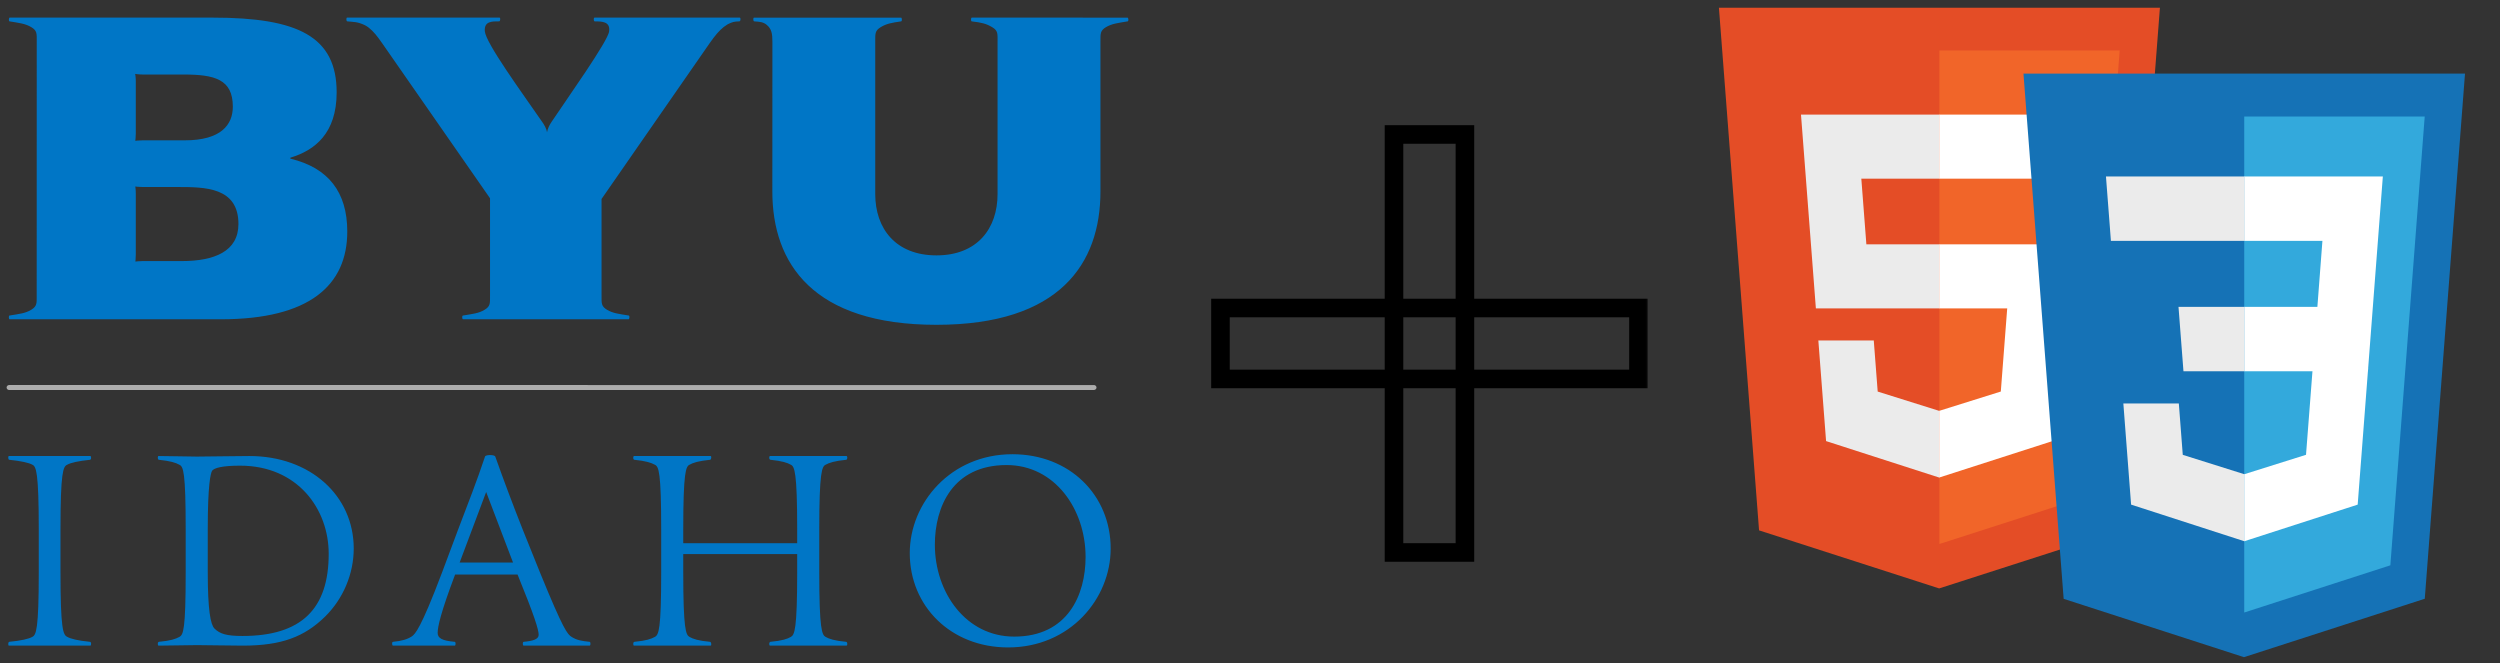 <svg width="1300" height="345" viewBox="0 0 1300 345" fill="none" xmlns="http://www.w3.org/2000/svg">
<rect x="0" y="0" width="1300" height="345" fill="#333333" stroke="none"/>
<path d="M4.745 200.217C4.023 200.217 3.431 200.806 3.431 201.505C3.431 202.213 4.023 202.803 4.745 202.803H568.824C569.554 202.803 570.185 202.213 570.185 201.505C570.185 200.805 569.554 200.219 568.824 200.219L4.745 200.217Z" fill="#ADADAD"/>
<path d="M5.059 9.154C4.553 9.154 4.436 11.012 4.942 11.106C5.002 11.106 5.036 11.117 5.036 11.117C10.082 11.955 13.202 12.28 16.246 14.107C19.364 15.956 19.106 17.471 19.106 21.747L19.083 153.415C19.083 157.698 19.337 159.215 16.211 161.1C13.174 162.941 10.043 163.237 5.012 164.067H4.931C4.417 164.205 4.513 166.031 5.012 166.031H114.821C161.12 166.031 180.583 148.22 180.583 120.388C180.583 99.843 170.687 87.288 151.173 82.543C150.846 82.456 150.816 82.063 151.173 81.933C163.61 78.164 175.059 69.416 175.059 48.026C175.059 18.96 154.852 9.165 110.762 9.165L5.055 9.148L5.059 9.154ZM259.758 9.154L180.457 9.165C179.988 9.165 180.023 10.946 180.492 11.083C180.529 11.105 180.585 11.106 180.585 11.106C183.964 11.474 185.798 11.222 189.772 13.114C190.248 13.331 191.363 14.047 191.772 14.401C194.295 16.473 195.858 18.349 198.924 22.762L254.812 103.1V153.414C254.812 157.704 255.101 159.213 251.975 161.099C248.939 162.94 245.816 163.236 240.799 164.066C240.799 164.066 240.725 164.074 240.695 164.089C240.159 164.211 240.256 166.029 240.799 166.029H326.876C327.352 166.029 327.48 164.211 327.004 164.089C326.944 164.074 326.876 164.066 326.876 164.066C321.882 163.236 318.744 162.94 315.677 161.099C312.559 159.214 312.805 157.712 312.805 153.437V103.461L368.809 22.759C371.876 18.347 373.863 16.051 376.356 14.014C376.803 13.66 377.847 12.99 378.45 12.592C380.754 11.47 381.665 11.172 384.487 11.1C384.487 11.1 384.55 11.099 384.58 11.078C385.116 11.049 385.28 9.159 384.685 9.159L309.182 9.148C308.55 9.148 308.652 11.071 309.217 11.1C309.247 11.1 309.311 11.123 309.311 11.123C312.942 11.123 317.463 11.156 316.741 16.291C316.332 21.201 294.541 51.772 286.809 63.377C285.707 65.046 284.816 66.73 284.436 68.839C284.191 66.752 282.826 64.668 281.948 63.411C271.141 47.755 252.644 22.467 252.108 16.257C251.669 10.971 255.901 11.1 259.563 11.1C259.563 11.1 259.589 11.078 259.656 11.078C260.15 11.07 260.352 9.148 259.757 9.148L259.758 9.154ZM505.336 9.154C504.859 9.154 504.742 11.008 505.277 11.095L505.336 11.117C510.456 11.731 512.828 12.287 515.895 14.107C519.028 15.963 518.732 17.461 518.732 21.758V100.888C518.732 118.913 508.118 132.798 486.973 132.798C465.8 132.798 455.122 118.913 455.122 100.888V21.769C455.122 17.494 454.928 15.963 457.994 14.107C461.031 12.287 463.589 11.839 468.553 11.117C468.553 11.117 468.593 11.095 468.623 11.095C469.159 11.008 469.059 9.176 468.553 9.176H392.104C391.531 9.176 391.658 11.008 392.104 11.095C392.164 11.095 392.255 11.117 392.255 11.117C395.039 11.29 396.965 11.466 398.64 12.889C401.207 14.947 401.652 17.464 401.652 21.746L401.616 99.548C401.616 137.043 422.758 168.898 486.973 168.898C551.103 168.898 572.234 137.043 572.234 99.548V21.746C572.234 17.464 572.051 15.963 575.118 14.107C578.214 12.287 581.311 11.962 586.305 11.117C586.305 11.117 586.354 11.094 586.421 11.094C586.934 11.008 586.84 9.176 586.305 9.176L505.336 9.154ZM70.296 38.435C70.296 38.435 72.278 38.751 74.169 38.751H95.415C111.603 38.751 121.068 41.2 121.068 55.462C121.068 64.691 115.175 72.975 96.078 72.975H74.169C72.278 72.975 70.355 73.212 70.355 73.212C70.355 73.212 70.611 71.45 70.611 69.522V42.193C70.611 40.062 70.296 38.435 70.296 38.435ZM70.355 96.987C70.355 96.987 72.267 97.247 74.157 97.247H92.147C106.482 97.247 123.988 97.254 123.988 116.486C123.988 130.727 111.445 135.758 94.543 135.758H74.158C72.238 135.758 70.402 136.017 70.402 136.017C70.402 136.017 70.611 134.143 70.611 132.316V100.677C70.611 98.561 70.355 96.987 70.355 96.987ZM526.453 236.196C494.398 236.196 473.077 261.47 473.077 287.626C473.077 315.191 494.395 336.665 524.233 336.665C556.377 336.665 577.551 311.387 577.551 285.223C577.551 257.63 556.379 236.196 526.453 236.196ZM254.851 236.624C253.594 236.624 252.341 236.888 252.199 237.426C248.277 249.291 243.101 262.574 238.233 275.327L229.918 297.556C218.606 327.533 215.805 329.656 214.22 330.877C211.883 332.408 209.04 333.317 204.359 333.743C203.57 333.945 203.882 335.729 204.359 335.729H236.489C236.973 335.729 237.122 333.945 236.489 333.743C229.761 333.187 227.581 331.784 227.581 329.083C227.581 325.833 229.254 318.378 236.652 298.764H269.131C278.077 320.667 280.109 327.532 280.109 330.11C280.109 332.407 277.139 333.317 272.271 333.743C271.639 333.946 271.795 335.729 272.271 335.729H306.646C307.122 335.729 307.242 333.946 306.646 333.743C302.255 333.317 299.896 332.847 297.238 331.193C295.05 329.814 292.972 327.533 280.737 297.556L271.794 275.327C266.331 261.469 262.252 250.641 257.548 237.426C257.374 236.888 256.108 236.624 254.851 236.624ZM4.635 237.132C4.144 237.132 4.15 238.933 4.798 239.084C10.9 239.727 14.993 240.599 16.868 241.668C18.773 242.585 20.159 245.336 20.159 275.328V297.534C20.159 327.496 18.773 330.097 16.868 331.137C14.993 332.227 10.9 333.158 4.798 333.743C4.15 333.881 4.144 335.729 4.635 335.729H46.987C47.456 335.729 47.609 333.881 46.813 333.743C40.725 333.158 36.792 332.227 34.917 331.137C32.863 330.097 31.451 327.496 31.451 297.534V275.328C31.451 245.337 32.863 242.586 34.917 241.668C36.792 240.599 40.725 239.727 46.813 239.084C47.609 238.933 47.456 237.132 46.987 237.132H4.635ZM82.441 237.132C81.972 237.132 81.808 238.94 82.604 239.084C88.7 239.727 91.385 240.599 93.268 241.668C95.329 242.585 96.559 245.336 96.559 275.328V297.557C96.559 327.534 95.329 330.103 93.268 331.193C91.385 332.255 88.7 333.195 82.604 333.744C81.808 333.946 81.972 335.73 82.441 335.73C89.348 335.73 96.561 335.459 102.374 335.459C108.171 335.459 119.303 335.73 126.225 335.73C146.312 335.73 158.242 331.195 169.019 320.666C178.441 311.387 183.939 298.465 183.939 285.235C183.939 257.635 161.205 237.133 129.678 237.133C122.593 237.133 108.172 237.426 102.374 237.426C96.562 237.426 89.348 237.132 82.441 237.132ZM329.692 237.132C329.186 237.132 329.055 238.947 329.843 239.084C335.946 239.727 338.629 240.599 340.519 241.668C342.543 242.585 343.822 245.336 343.822 275.328V297.557C343.822 327.534 342.543 330.103 340.519 331.193C338.629 332.248 335.946 333.188 329.843 333.744C329.055 333.946 329.186 335.73 329.692 335.73H369.545C370.013 335.73 370.012 333.946 369.231 333.744C363.091 333.188 360.4 332.248 358.532 331.193C356.671 330.103 355.287 327.533 355.287 297.557V288.101H414.537V297.557C414.537 327.534 413.151 330.103 411.246 331.193C409.385 332.248 406.738 333.188 400.605 333.744C399.817 333.946 399.822 335.73 400.454 335.73H440.143C440.776 335.73 440.775 333.946 440.016 333.744C433.853 333.188 431.229 332.248 429.294 331.193C427.433 330.103 426.014 327.533 426.014 297.557V275.328C426.014 245.337 427.433 242.586 429.294 241.668C431.229 240.599 433.853 239.727 440.016 239.084C440.775 238.947 440.776 237.132 440.143 237.132H400.454C399.822 237.132 399.817 238.947 400.605 239.084C406.738 239.727 409.385 240.599 411.246 241.668C413.151 242.585 414.537 245.336 414.537 275.328V282.447H355.287V275.328C355.287 245.337 356.671 242.586 358.532 241.668C360.4 240.599 363.09 239.727 369.231 239.084C370.012 238.947 370.013 237.132 369.545 237.132H329.692ZM523.441 241.826C548.544 241.826 564.502 264.821 564.502 289.613C564.502 309.27 555.273 331.035 527.371 331.035C502.246 331.035 486.124 308.08 486.124 283.237C486.124 263.609 495.353 241.826 523.441 241.826ZM124.816 242.142C154.772 242.142 170.924 264.687 170.924 287.976C170.924 316.588 156.786 330.708 126.072 330.708C117.885 330.708 114.313 329.645 111.477 326.792C109.445 324.662 108.035 317.047 108.035 297.557V274.854C108.035 252.647 109.445 245.932 110.361 244.704C111.477 243.375 115.394 242.142 124.816 242.142ZM252.803 255.841L266.769 292.501H239.022L252.803 255.841Z" fill="#0076C6"/>
<path d="M914.71 275.793L893.84 4.023H1123.16L1102.27 275.752L1008.36 305.977L914.71 275.793Z" fill="#E44D26"/>
<path d="M1008.5 282.875L1084.38 258.448L1102.24 26.243H1008.5V282.875Z" fill="#F16529"/>
<path d="M1008.5 127.039H970.511L967.887 92.906H1008.5V59.576H936.512L937.201 68.517L944.255 160.372H1008.5V127.039ZM1008.5 213.604L1008.37 213.646L976.402 203.619L974.359 177.039H945.538L949.56 229.373L1008.37 248.327L1008.5 248.286V213.604Z" fill="#EBEBEB"/>
<path d="M1008.4 127.039V160.372H1043.75L1040.42 203.6L1008.4 213.634V248.312L1067.25 229.373L1067.69 223.742L1074.43 135.991L1075.13 127.039H1067.4H1008.4ZM1008.4 59.576V92.906H1077.74L1078.32 85.417L1079.63 68.517L1080.32 59.576H1008.4Z" fill="white"/>
<path d="M1073.1 311.392L1052.2 38.274H1281.8L1260.88 311.351L1166.86 341.728L1073.1 311.392Z" fill="#1572B6"/>
<path d="M1167 318.509L1242.98 293.961L1260.85 60.604H1167V318.509Z" fill="#33A9DC"/>
<path d="M1167 159.555H1205.04L1207.66 125.254H1167V91.757H1239.08L1238.39 100.744L1231.32 193.052H1167V159.555Z" fill="white"/>
<path d="M1167.17 246.548L1167.05 246.592L1135.04 236.519L1132.99 209.804H1104.14L1108.17 262.4L1167.04 281.443L1167.17 281.399V246.548Z" fill="#EBEBEB"/>
<path d="M1202.59 191.635L1199.13 236.493L1167.07 246.577V281.428L1226 262.397L1226.43 256.737L1231.43 191.635H1202.59Z" fill="white"/>
<path d="M1167.1 91.757V125.254H1097.67L1097.1 117.726L1095.79 100.744L1095.1 91.757H1167.1ZM1167 159.559V193.056H1135.4L1134.82 185.529L1133.51 168.547L1132.82 159.559H1167Z" fill="#EBEBEB"/>
<mask id="mask0_204_2" style="mask-type:luminance" maskUnits="userSpaceOnUse" x="625" y="64" width="232" height="232">
<path d="M856.849 64H625V295.848H856.849V64Z" fill="white"/>
<path d="M724.879 287.285V69.928H761.762V287.285H724.879ZM634.641 197.049V160.164H852V197.049H634.641Z" fill="black"/>
</mask>
<g mask="url(#mask0_204_2)">
<path d="M724.879 287.285H720.048V292.115H724.879V287.285ZM724.879 69.928V65.098H720.048V69.928H724.879ZM761.762 69.928H766.592V65.098H761.762V69.928ZM761.762 287.285V292.115H766.592V287.285H761.762ZM634.641 197.049H629.811V201.879H634.641V197.049ZM634.641 160.164V155.334H629.811V160.164H634.641ZM852 160.164H856.83V155.334H852V160.164ZM852 197.049V201.879H856.83V197.049H852ZM729.709 287.285V69.928H720.048V287.285H729.709ZM724.879 74.758H761.762V65.098H724.879V74.758ZM756.932 69.928V287.285H766.592V69.928H756.932ZM761.762 282.455H724.879V292.115H761.762V282.455ZM639.471 197.049V160.164H629.811V197.049H639.471ZM634.641 164.994H852V155.334H634.641V164.994ZM847.169 160.164V197.049H856.83V160.164H847.169ZM852 192.219H634.641V201.879H852V192.219Z" fill="black"/>
</g>
</svg>
